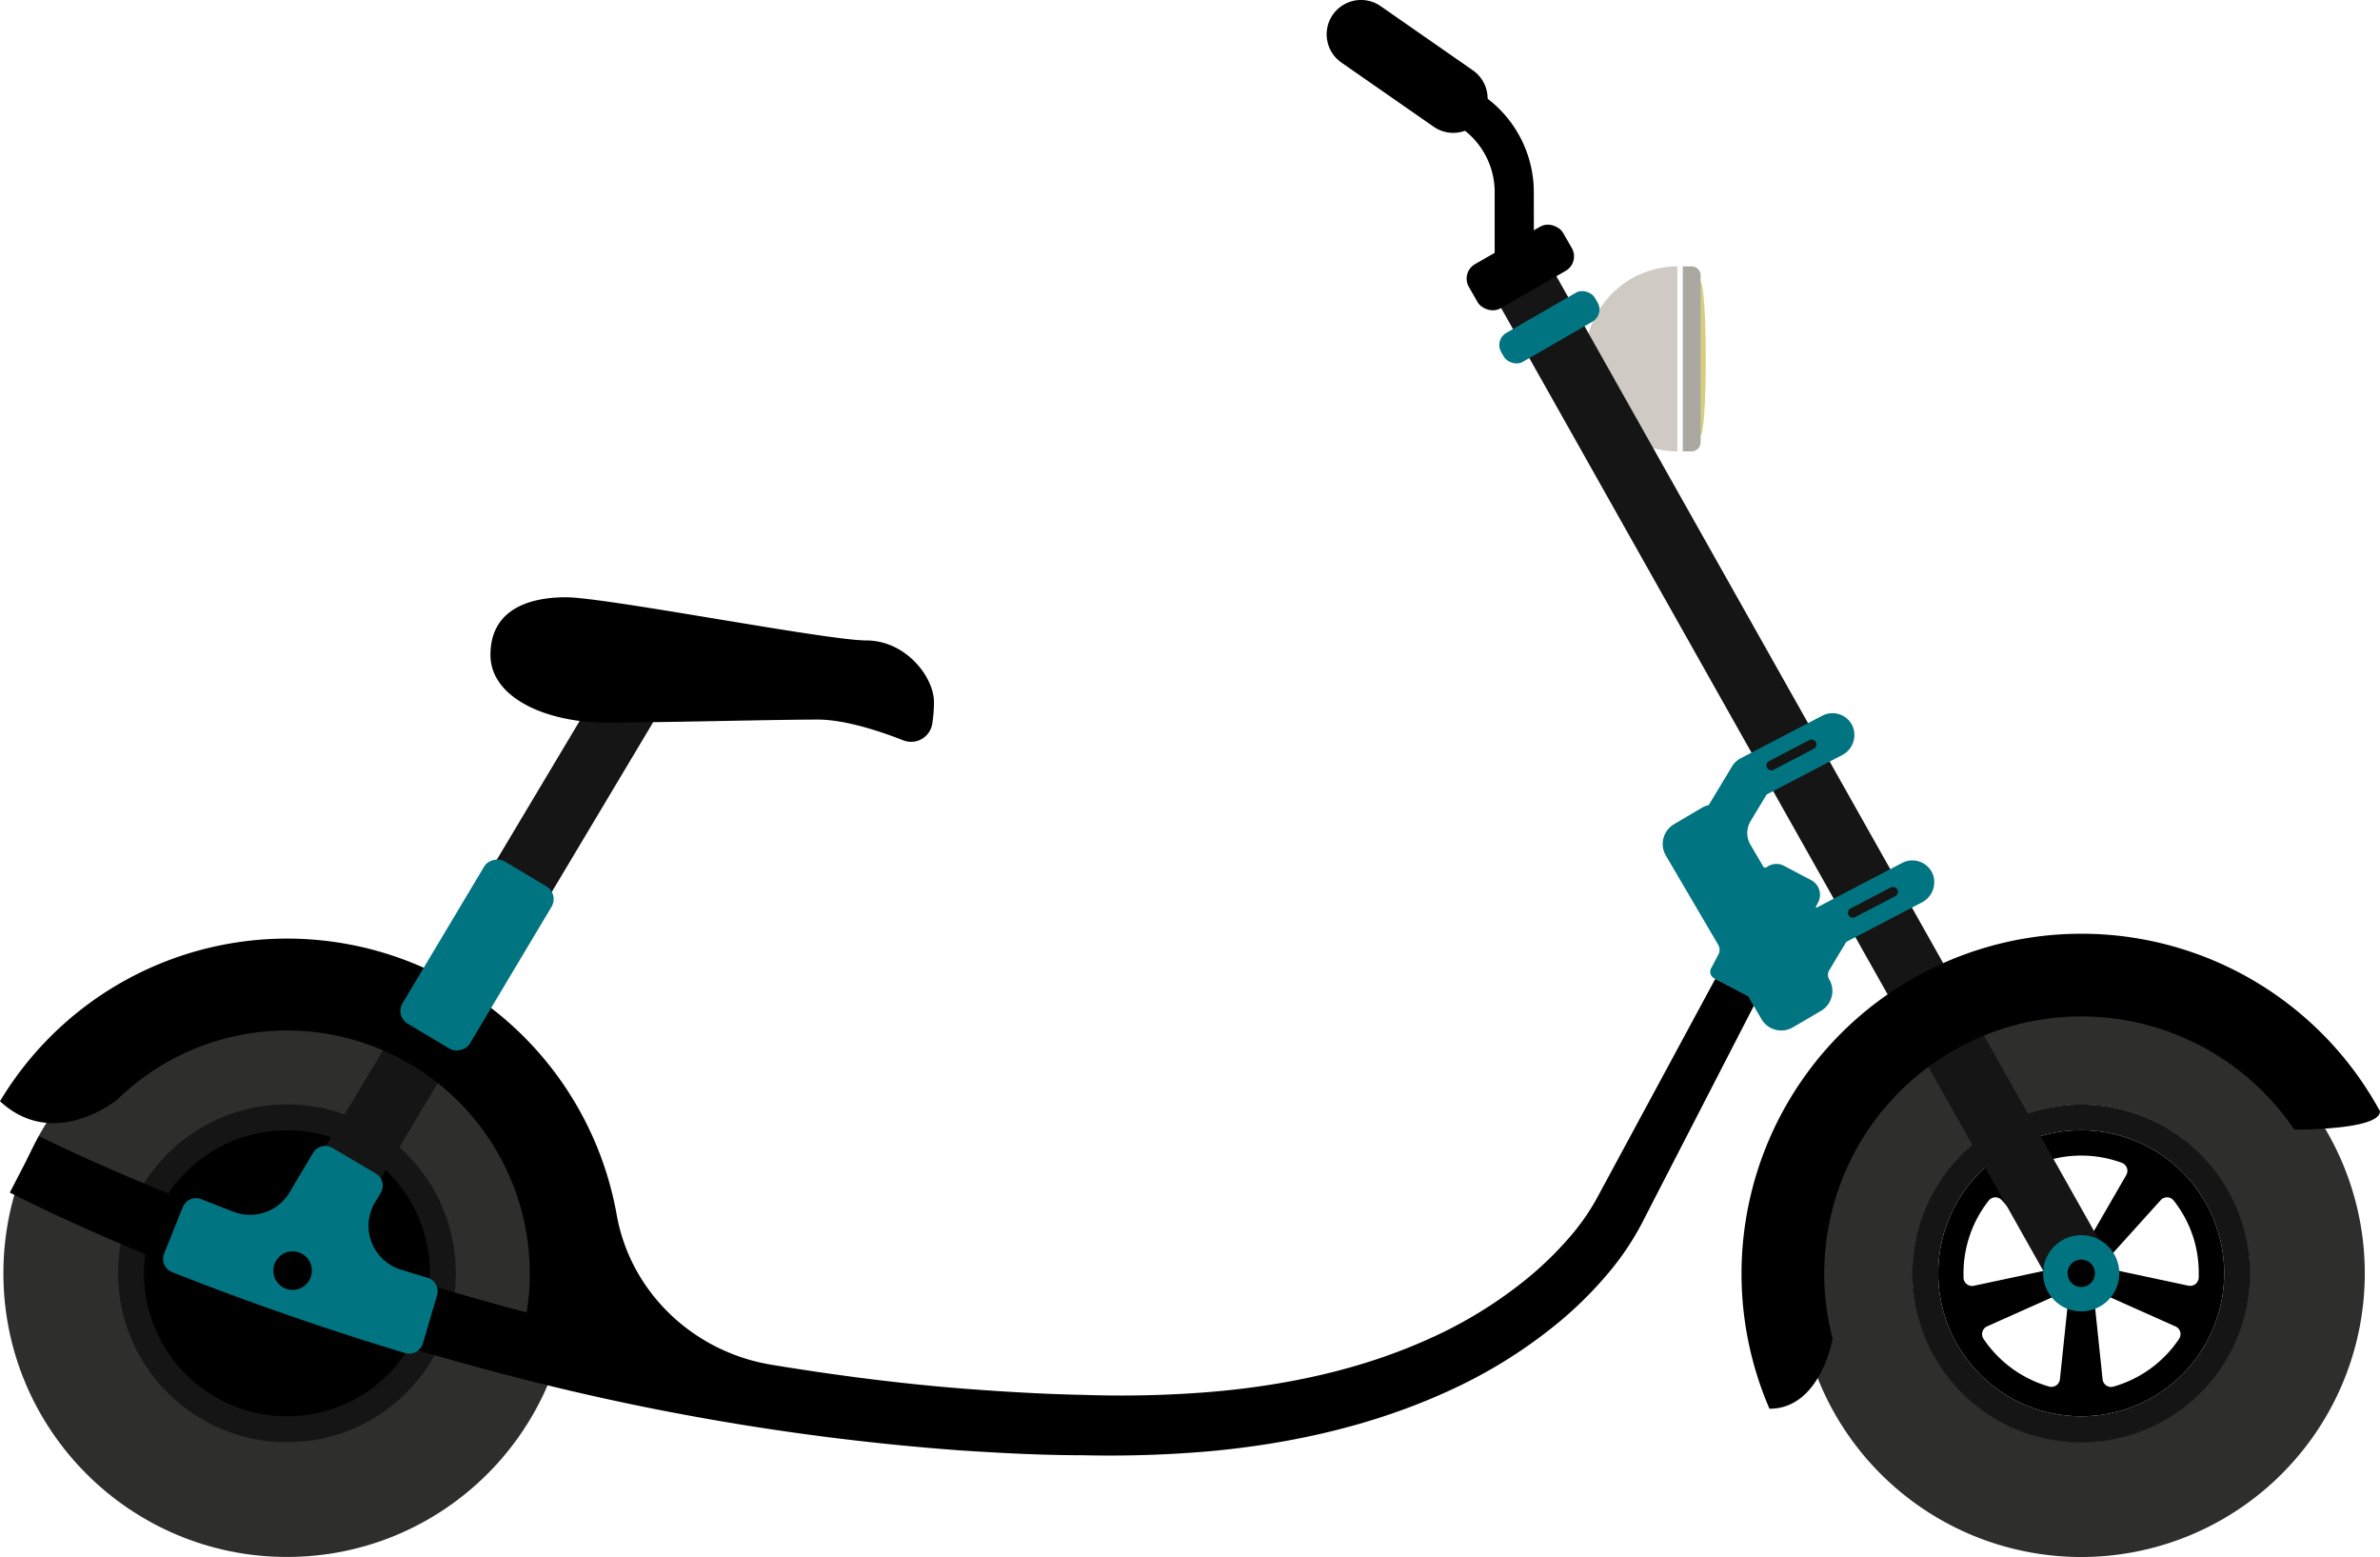 <svg xmlns="http://www.w3.org/2000/svg" viewBox="0 0 485.26 317.36"><defs><style>.cls-4{fill:#2e2e2d}.cls-5{fill:#151515}.cls-6{fill:#017482}</style></defs><g id="Layer_2" data-name="Layer 2"><g id="Layer_3" data-name="Layer 3"><ellipse cx="346.74" cy="73.14" rx="1.06" ry="15.55" fill="#d8ce80"/><path d="M343.11 54.3h1.8a1.83 1.83 0 011.83 1.83v34a1.83 1.83 0 01-1.83 1.87h-1.8V54.3z" fill="#aba8a1"/><path d="M323.18 73.14A18.83 18.83 0 00342 92V54.3a18.84 18.84 0 00-18.82 18.84z" fill="#cfcbc4"/><circle class="cls-4" cx="58.51" cy="259.53" r="57.82"/><circle class="cls-5" cx="58.51" cy="259.53" r="34.43"/><circle cx="58.51" cy="259.53" r="29.15"/><path class="cls-4" d="M366.52 259.53a57.82 57.82 0 1157.82 57.83 57.82 57.82 0 01-57.82-57.83zm57.82 34.34A34.34 34.34 0 10390 259.53a34.34 34.34 0 0034.34 34.34z"/><path class="cls-5" d="M389.91 259.53A34.43 34.43 0 11424.34 294a34.43 34.43 0 01-34.43-34.47zm34.43 29.15a29.15 29.15 0 10-29.15-29.15 29.15 29.15 0 0029.15 29.15z"/><path d="M395.19 259.53a29.15 29.15 0 1129.15 29.15 29.15 29.15 0 01-29.15-29.15zm52.1-7l-.15-.48a24 24 0 00-3.95-7.35 1.74 1.74 0 00-2.65-.07L430.28 256a1.73 1.73 0 00.92 2.86l15 3.2a1.75 1.75 0 002.1-1.66v-.89a23.88 23.88 0 00-1.01-6.99zm-3.76 17.82l-14-6.25a1.74 1.74 0 00-2.43 1.77l1.6 15.27a1.74 1.74 0 002.19 1.5 24 24 0 0013.41-9.75 1.73 1.73 0 00-.77-2.55zm-35.39-25.72a1.74 1.74 0 00-2.65.07 23.82 23.82 0 00-3.95 7.35l-.15.48a23.88 23.88 0 00-1.05 7v.89a1.75 1.75 0 002.1 1.66l15-3.2a1.73 1.73 0 00.93-2.86zm17.7 8.18l7.68-13.29a1.74 1.74 0 00-.88-2.5 24 24 0 00-16.6 0 1.74 1.74 0 00-.88 2.5l7.67 13.29a1.74 1.74 0 003.01-.01zM420 281.13l1.6-15.27a1.74 1.74 0 00-2.43-1.77l-14 6.25a1.74 1.74 0 00-.76 2.54 24.11 24.11 0 0013.42 9.75 1.75 1.75 0 002.17-1.5z"/><path class="cls-5" transform="rotate(-59.15 93.049 201.714)" d="M25.7 195.21h134.7v13H25.7z"/><path class="cls-5" transform="rotate(-29.39 366.526 156.927)" d="M360.05 39.15h13v235.54h-13z"/><path d="M100 133.47c0-8.92 7.33-11.73 15.4-11.73s53.16 8.8 61.22 8.8 13.81 7.45 13.81 12.58a29.11 29.11 0 01-.34 4.32 4.37 4.37 0 01-5.93 3.46c-4.63-1.82-11.81-4.23-17.44-4.23-9 0-31.53.61-43.26.61S100 142.39 100 133.47zm367.78 96.77a52.41 52.41 0 00-94.13 42.6s-2.42 14.3-12.87 14.3a69.3 69.3 0 01124.48-60.63c0 3.88-17.48 3.73-17.48 3.73z"/><rect x="297.72" y="49.13" width="22.07" height="10.36" rx="3.38" transform="matrix(.87 -.5 .5 .87 14.21 161.65)"/><rect class="cls-6" x="304.87" y="63.31" width="22.07" height="6.79" rx="2.83" transform="rotate(-30 315.906 66.707)"/><path d="M312.75 54.3h-8V39.16a15.93 15.93 0 00-6.84-13.09L294 23.36l4.57-6.57 3.89 2.71a24 24 0 0110.27 19.66z"/><path d="M296.3 27.08a7 7 0 01-4-1.26l-18.8-13.07a7 7 0 118-11.5l18.8 13.08a7 7 0 01-4 12.75zm53.45 172.41l-23.76 44a45.51 45.51 0 01-6.32 9.09 69.88 69.88 0 01-8.28 8 88.92 88.92 0 01-19.89 12.25c-14.35 6.51-30.2 9.79-46.2 11a224.75 224.75 0 01-24.26.49c-8.17-.16-16.34-.65-24.5-1.27-12.75-1-26.07-2.7-39.32-4.89-15.86-2.63-28.7-14.77-31.49-30.61A68.26 68.26 0 000 224.46c11.06 10.25 23.91-.33 23.91-.33a49.52 49.52 0 0183.47 43.37c-2.48-.65-5-1.31-7.43-2-15.8-4.41-31.45-9.38-46.85-15q-11.55-4.26-22.91-8.94c-3.78-1.58-7.55-3.18-11.27-4.85q-2.8-1.24-5.56-2.54c-1.83-.85-3.72-1.75-5.4-2.6L2 243.08c2 1 3.86 1.93 5.79 2.86s3.82 1.8 5.73 2.68c3.83 1.77 7.69 3.45 11.55 5.11q11.6 4.95 23.42 9.3c15.75 5.79 31.72 11 47.93 15.37a513.38 513.38 0 0099.2 17.22c8.39.55 16.8 1 25.23 1a237 237 0 0025.49-.79c17-1.53 34.13-5.33 50-12.77a100.25 100.25 0 0022.1-14.06 79.24 79.24 0 009.42-9.44 56.25 56.25 0 007.59-11.56l22.72-44.11z"/><circle class="cls-6" cx="424.34" cy="259.53" r="7.77"/><circle cx="424.34" cy="259.53" r="2.8"/><path class="cls-6" d="M76.45 245.1l1.15-1.92a2.88 2.88 0 00-1-4L67.82 234a2.89 2.89 0 00-4 1L59 243.1a9.33 9.33 0 01-11.33 3.9c-2.23-.84-4.45-1.71-6.66-2.58a2.88 2.88 0 00-3.73 1.6l-3.82 9.5a2.89 2.89 0 001.61 3.76c15.4 6.1 31.37 11.64 47.55 16.51a2.9 2.9 0 003.6-1.95l2.89-9.82a2.87 2.87 0 00-1.93-3.57q-2.75-.83-5.48-1.68a9.33 9.33 0 01-5.25-13.67z"/><circle cx="59.66" cy="258.99" r="3.93"/><path class="cls-6" d="M394.09 178.2a4.5 4.5 0 00-6.26-2.31L370.39 185a.12.12 0 01-.16-.15l.46-.89a3.37 3.37 0 00-1.39-4.55l-5.56-2.93a3.32 3.32 0 00-3.56.29.46.46 0 01-.67-.15l-2.6-4.43a4.7 4.7 0 010-4.79l3.29-5.46 15.34-8a4.62 4.62 0 002.26-5.75 4.49 4.49 0 00-6.25-2.31l-16.64 8.68a4.51 4.51 0 00-1.76 1.65l-4.7 7.79a.23.23 0 01-.16.13 4.34 4.34 0 00-1.22.47l-5.75 3.4a4.67 4.67 0 00-1.67 6.38l10.69 18.22a2 2 0 010 2l-1.47 2.79a1.49 1.49 0 00.62 2l6.92 3.65 2.75 4.7a4.67 4.67 0 006.39 1.66l5.75-3.37a4.68 4.68 0 001.67-6.39 1.83 1.83 0 010-1.89l3.47-5.77 15.33-8a4.64 4.64 0 002.32-5.78z"/><path d="M369.36 151.74l-8.21 4.28m24.81 25.76l-8.2 4.28" fill="none" stroke="#151515" stroke-linecap="round" stroke-miterlimit="10" stroke-width="2"/><rect class="cls-6" x="78" y="186.66" width="38.53" height="16" rx="3.01" transform="rotate(-59.15 97.262 194.659)"/></g></g></svg>